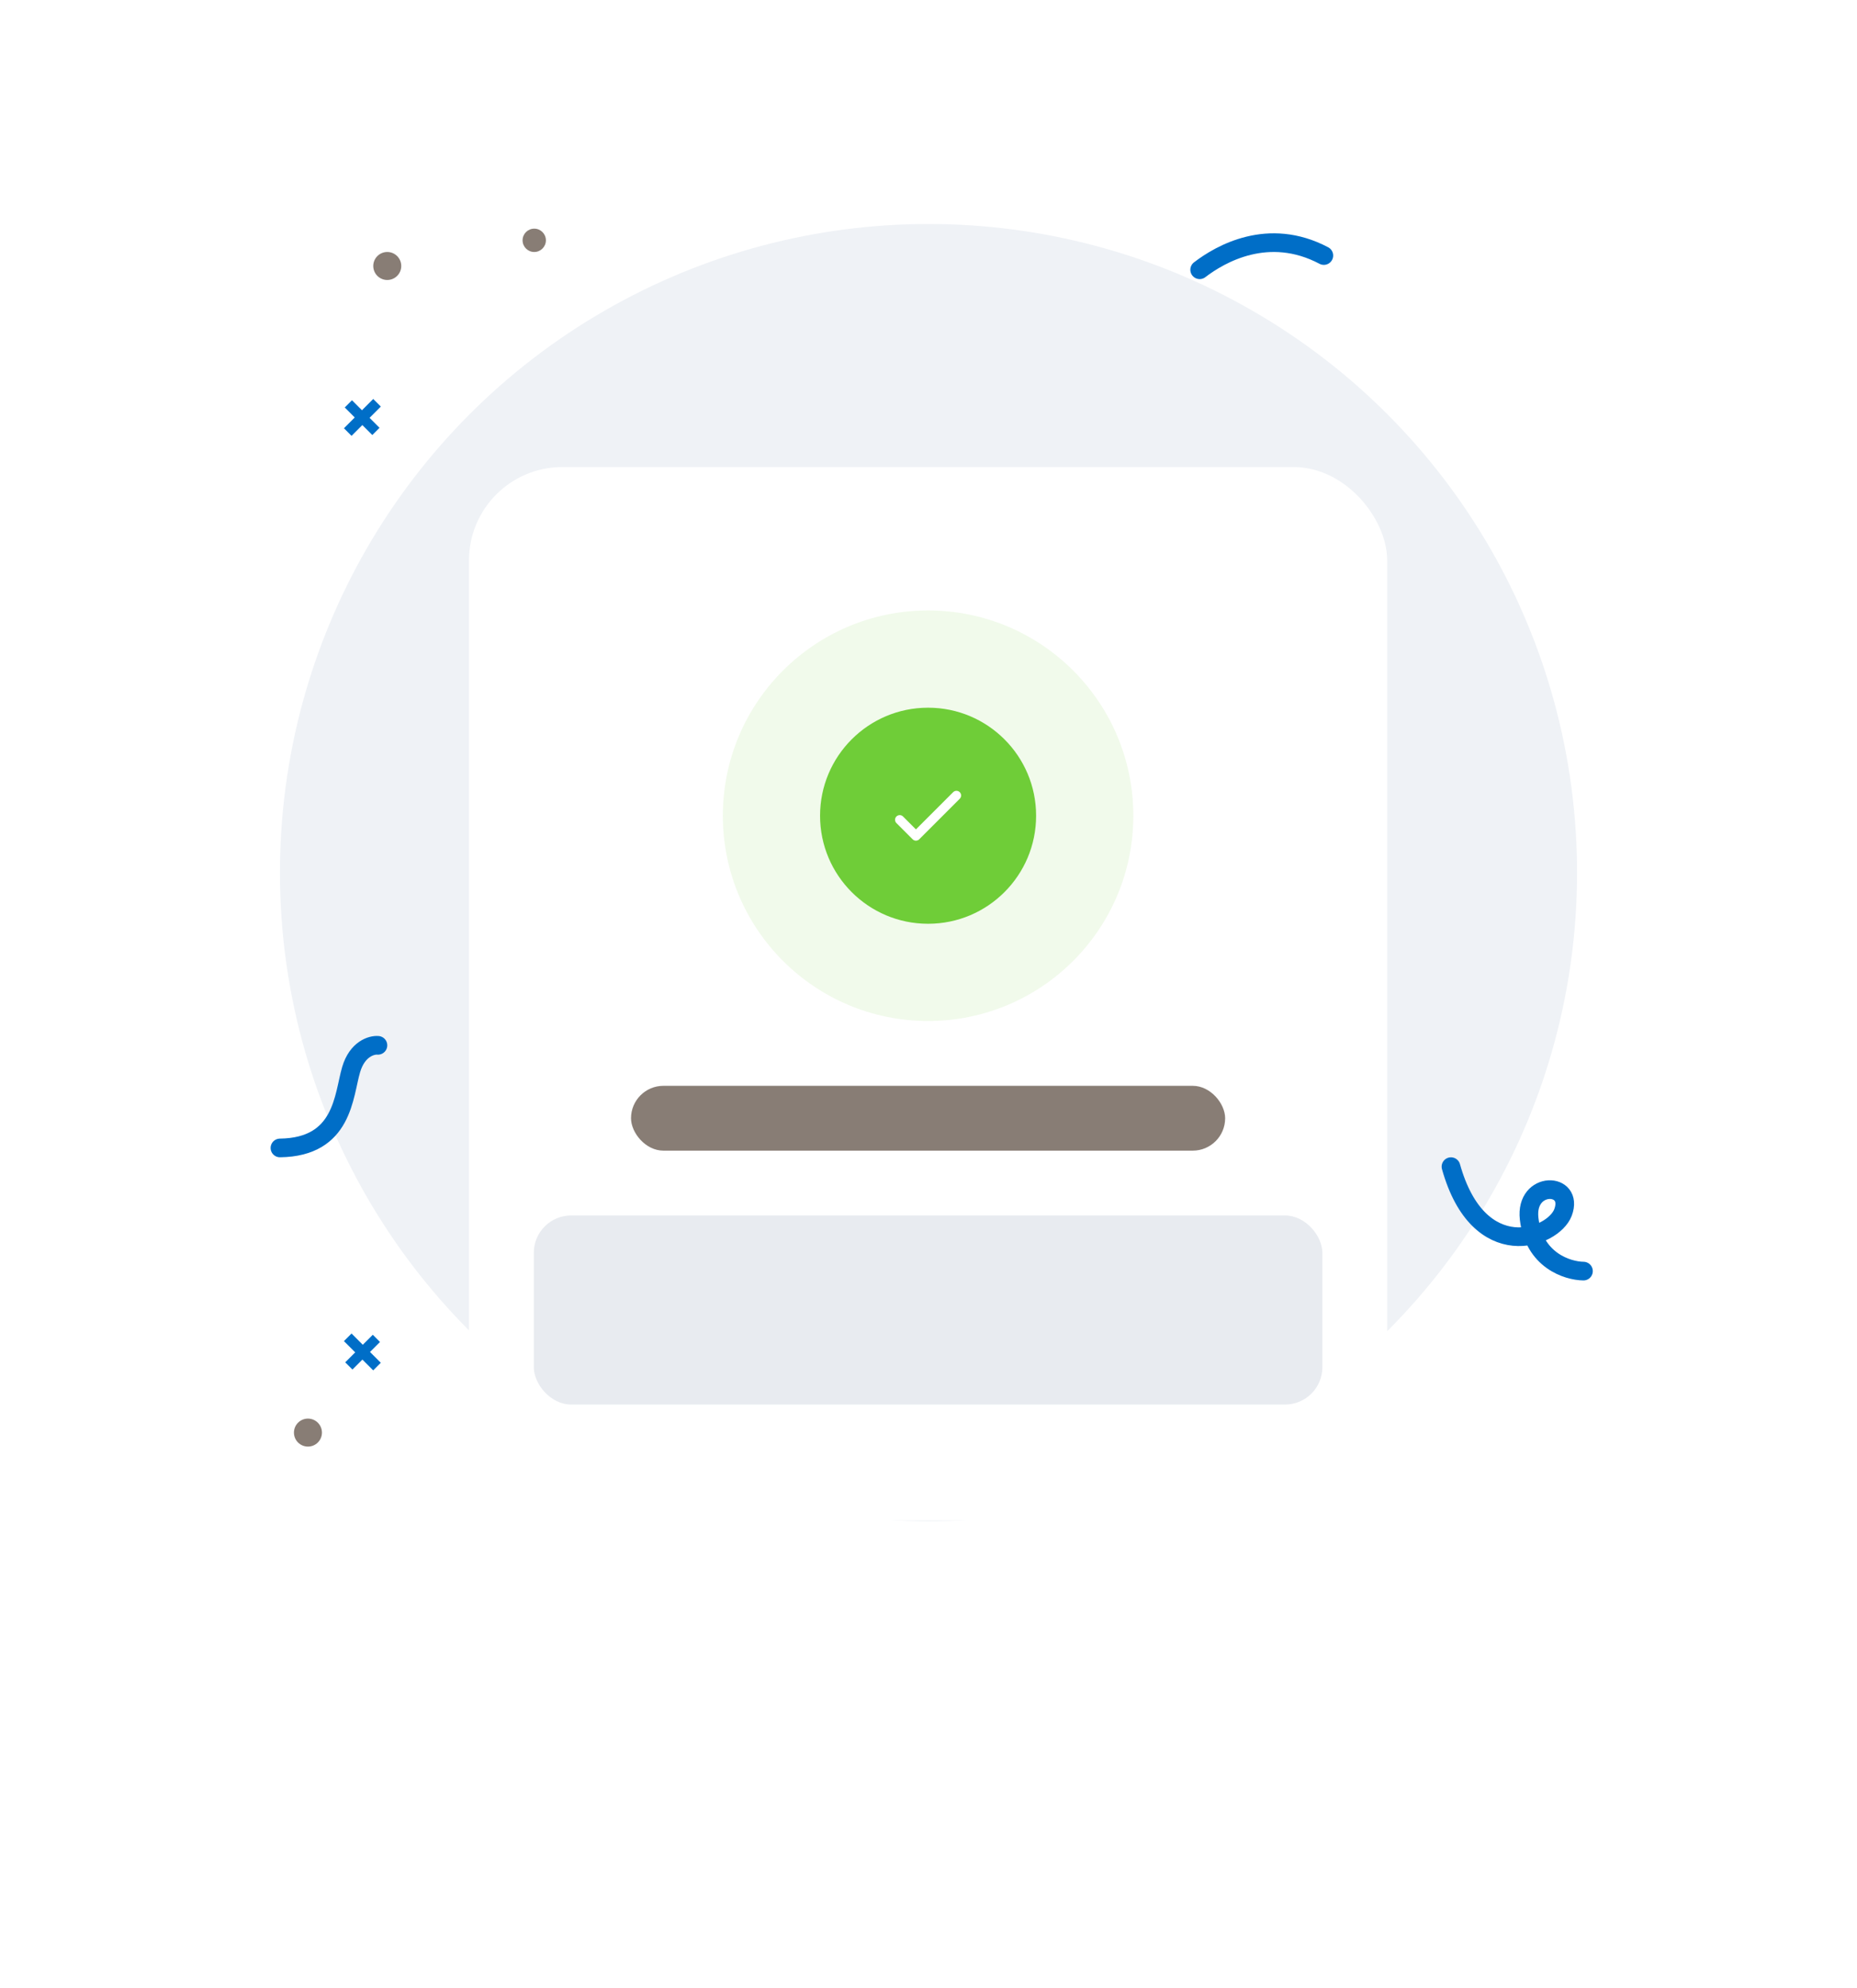 <svg width="398" height="426" viewBox="0 0 398 426" fill="none" xmlns="http://www.w3.org/2000/svg">
<g filter="url(#filter0_d_192_3011)">
<circle cx="199" cy="183" r="139" fill="#EFF2F6"/>
</g>
<g filter="url(#filter1_d_192_3011)">
<rect x="100.516" y="96.091" width="196.79" height="225.73" rx="20" fill="white"/>
</g>
<rect x="135.243" y="232.687" width="127.335" height="13.891" rx="6.946" fill="#887D75"/>
<circle cx="198.911" cy="174.807" r="43.988" fill="#6FCD38" fill-opacity="0.1"/>
<rect x="114.407" y="260.469" width="169.008" height="40.516" rx="8" fill="#E8EBF0"/>
<circle cx="198.911" cy="174.808" r="23.152" fill="#6FCD38"/>
<path d="M192.833 175.675L196.306 179.148L204.988 170.466" stroke="white" stroke-width="2" stroke-linecap="round" stroke-linejoin="round"/>
<circle cx="66" cy="307" r="3" transform="rotate(180 66 307)" fill="#887D75"/>
<path d="M77.673 291.351L75.536 293.488L73.991 291.943L76.128 289.806L73.713 287.391L75.341 285.764L77.756 288.178L79.899 286.036L81.444 287.581L79.301 289.723L81.615 292.038L79.987 293.665L77.673 291.351Z" fill="#006EC7"/>
<circle cx="2.5" cy="2.5" r="2.5" transform="matrix(1 0 0 -1 112 54)" fill="#887D75"/>
<circle cx="3" cy="3" r="3" transform="matrix(1 0 0 -1 80 60)" fill="#887D75"/>
<path d="M77.661 91.088L79.798 93.225L81.343 91.68L79.206 89.543L81.621 87.129L79.993 85.501L77.578 87.916L75.435 85.773L73.891 87.318L76.033 89.461L73.719 91.775L75.347 93.403L77.661 91.088Z" fill="#006EC7"/>
<path d="M81 224.01C79.633 223.894 76.57 224.771 75.258 229.204C73.617 234.745 73.617 245.827 60 246" stroke="#006EC7" stroke-width="4" stroke-linecap="round"/>
<path d="M339.373 272.391C335.912 272.352 328.738 270.05 327.73 261.157C326.798 252.936 337.482 253.234 334.988 259.832C332.878 265.411 316.92 271.219 310.977 250.007" stroke="#006EC7" stroke-width="4" stroke-linecap="round"/>
<path d="M257.118 57.808C261.528 54.422 271.839 48.475 283.731 54.762" stroke="#006EC7" stroke-width="4" stroke-linecap="round"/>
<defs>
<filter id="filter0_d_192_3011" x="40" y="28" width="318" height="318" filterUnits="userSpaceOnUse" color-interpolation-filters="sRGB">
<feFlood flood-opacity="0" result="BackgroundImageFix"/>
<feColorMatrix in="SourceAlpha" type="matrix" values="0 0 0 0 0 0 0 0 0 0 0 0 0 0 0 0 0 0 127 0" result="hardAlpha"/>
<feOffset dy="4"/>
<feGaussianBlur stdDeviation="10"/>
<feComposite in2="hardAlpha" operator="out"/>
<feColorMatrix type="matrix" values="0 0 0 0 0.906 0 0 0 0 0.933 0 0 0 0 0.984 0 0 0 0.15 0"/>
<feBlend mode="normal" in2="BackgroundImageFix" result="effect1_dropShadow_192_3011"/>
<feBlend mode="normal" in="SourceGraphic" in2="effect1_dropShadow_192_3011" result="shape"/>
</filter>
<filter id="filter1_d_192_3011" x="0.516" y="0.091" width="396.79" height="425.73" filterUnits="userSpaceOnUse" color-interpolation-filters="sRGB">
<feFlood flood-opacity="0" result="BackgroundImageFix"/>
<feColorMatrix in="SourceAlpha" type="matrix" values="0 0 0 0 0 0 0 0 0 0 0 0 0 0 0 0 0 0 127 0" result="hardAlpha"/>
<feOffset dy="4"/>
<feGaussianBlur stdDeviation="50"/>
<feComposite in2="hardAlpha" operator="out"/>
<feColorMatrix type="matrix" values="0 0 0 0 0.388 0 0 0 0 0.42 0 0 0 0 0.506 0 0 0 0.15 0"/>
<feBlend mode="normal" in2="BackgroundImageFix" result="effect1_dropShadow_192_3011"/>
<feBlend mode="normal" in="SourceGraphic" in2="effect1_dropShadow_192_3011" result="shape"/>
</filter>
</defs>
</svg>
